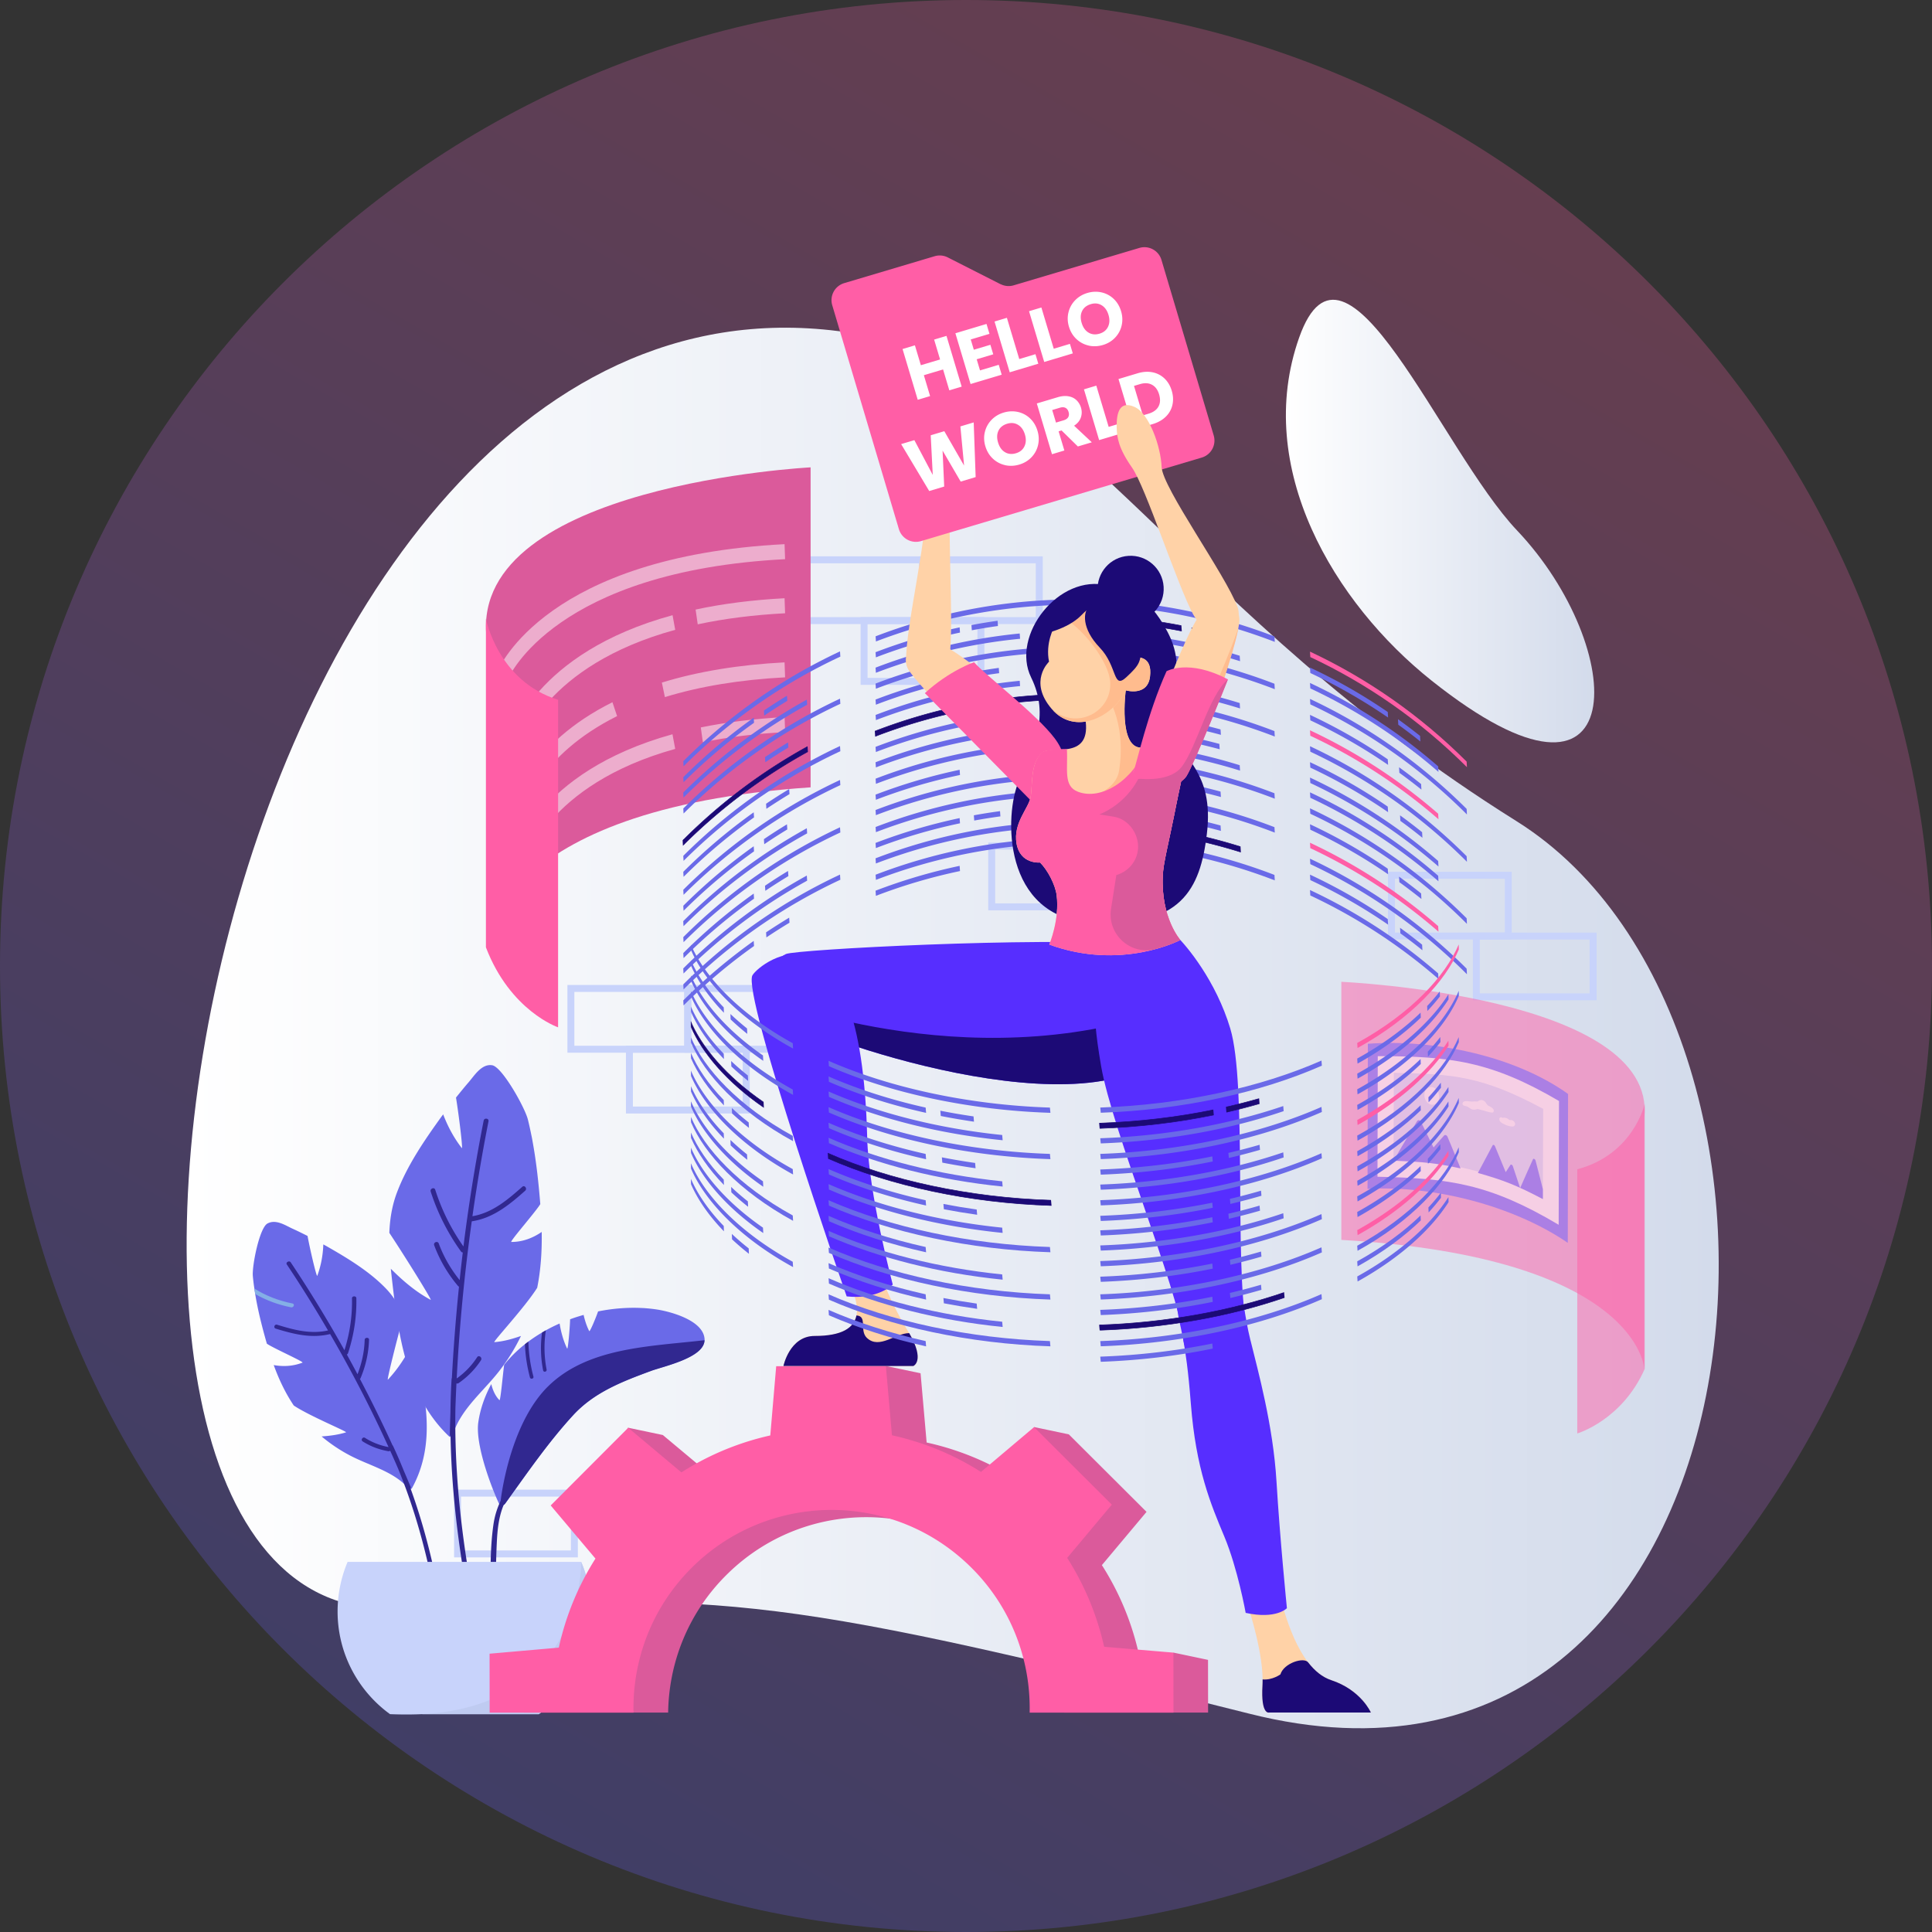 <svg width="504" height="504" fill="none" xmlns="http://www.w3.org/2000/svg"><rect width="100%" height="100%" fill="#333333" stroke="none"/><g clip-path="url('#clip0_60_25910')"><path opacity=".25" d="M252 504c139.176 0 252-112.824 252-252S391.176 0 252 0 0 112.824 0 252s112.824 252 252 252Z" fill="url('#paint0_linear_60_25910')"/><path d="M226.635 87.665c54.138 10.669 81.771 71.981 168.948 126.532 87.176 54.561 67.987 267.596-69.702 232.843-131.351-33.147-137.429-30.531-223.455-27.471C-5.242 423.412 55.321 53.921 226.635 87.665Z" fill="url('#paint1_linear_60_25910')"/><path d="M373.452 177.544c-25.408-20.22-46.562-55.506-34.536-89.5 12.037-33.993 36.87 29.284 56.862 50.362 28.925 30.498 30.846 81.445-22.326 39.138Z" fill="url('#paint2_linear_60_25910')"/><path d="M312.227 221.621h-32.29v-17.67h32.29v17.67Zm-30.477-1.813h28.664v-14.045H281.75v14.045Z" fill="#C8D3FB"/><path d="M290.085 237.478h-32.289v-17.67h32.289v17.67Zm-30.477-1.813h28.654v-14.044h-28.654v14.044ZM150.746 406.274h-32.289v-17.67h32.289v17.67Zm-30.477-1.813h28.665v-14.044h-28.665v14.044ZM272.025 162.805h-32.29v-17.67h32.29v17.67Zm-30.477-1.813h28.654v-14.044h-28.654v14.044Z" fill="#C8D3FB"/><path d="M241.526 162.805h-32.289v-17.67h32.289v17.67Zm-30.477-1.813h28.665v-14.044h-28.665v14.044Z" fill="#C8D3FB"/><path d="M256.797 178.662h-32.289v-17.67h32.289v17.67Zm-30.477-1.813h28.665v-14.044H226.32v14.044ZM394.367 245.097h-32.289v-17.67h32.289v17.67Zm-30.477-1.813h28.665V229.24H363.89v14.044Z" fill="#C8D3FB"/><path d="M416.509 260.954h-32.29v-17.67h32.29v17.67Zm-30.477-1.812h28.653v-14.045h-28.653v14.045ZM210.821 274.619h-32.289v-17.67h32.289v17.67Zm-30.477-1.813h28.654v-14.044h-28.654v14.044Z" fill="#C8D3FB"/><path d="M180.312 274.619h-32.29v-17.67h32.29v17.67Zm-30.477-1.813h28.653v-14.044h-28.653v14.044Z" fill="#C8D3FB"/><path d="M195.583 290.476h-32.29v-17.67h32.29v17.67Zm-30.477-1.812h28.653v-14.045h-28.653v14.045Z" fill="#C8D3FB"/><path d="M133.391 323.992c2.92 0 5.59-1.009 7.923-2.616.087 4.885-.217 9.769-1.172 14.555-3.115 5.015-11.754 14.251-11.168 14.197 2.409-.196 4.689-.836 6.935-1.617a51.033 51.033 0 0 1-5.285 8.639c-4.19 5.59-10.159 10.061-12.428 16.877a.403.403 0 0 1-.26.294c-.044.379-.478.683-.814.358-11.277-10.702-13.285-26.961-14.946-41.624-.076-.695-.152-1.378-.217-2.073 3.126 3.126 6.447 5.98 10.387 8.108.543.293-7.055-11.874-10.778-17.475.131-3.516.673-7.011 1.943-10.408 2.638-7.066 7.164-13.676 11.548-19.765.174-.25.38-.488.554-.738 1.194 3.148 2.779 6.111 4.852 8.791.358.467-.804-8.9-1.509-13.176 1.107-1.367 2.203-2.735 3.354-4.059 1.508-1.769 3.353-4.776 6.056-4.374 2.616.369 8.585 11.092 9.345 14.164.326 1.313.619 2.648.89 3.994a30.6 30.6 0 0 1 .336 1.747c.988 5.384 1.574 10.908 2.008 16.324-.184.293-.369.576-.586.858-2.192 2.974-7.489 9.03-6.957 9.03l-.011-.011Z" fill="#6A6AE8"/><path d="M123.113 318.598c5.557-.836 9.812-4.352 13.893-7.977.607-.543-.152-1.563-.76-1.021-3.832 3.397-7.815 6.795-13.003 7.674a467.137 467.137 0 0 1 4.19-24.747c.162-.803-1.097-.998-1.259-.195a473.685 473.685 0 0 0-5.275 32.832 54.175 54.175 0 0 1-7.359-14.793c-.25-.782-1.433-.304-1.183.477a56.064 56.064 0 0 0 7.901 15.63.57.57 0 0 0 .467.249c-.293 2.41-.564 4.819-.814 7.218-2.323-2.898-4.157-6.056-5.459-9.562-.283-.771-1.466-.293-1.183.478a35.568 35.568 0 0 0 6.208 10.604.591.591 0 0 0 .26.184 487.915 487.915 0 0 0-1.856 23.835.67.67 0 0 0-.076.271c-.173 2.92-.271 5.828-.303 8.737-.066 1.9-.12 3.799-.152 5.698 0 .207.065.337.184.434.326 17.942 2.985 35.687 6.762 53.248l1.237-.293c-4.265-19.84-7.098-39.93-6.729-60.259.076-2.149.163-4.287.271-6.436a.574.574 0 0 0 .565-.076 21.469 21.469 0 0 0 5.828-5.959c.445-.684-.553-1.487-.998-.792a20.226 20.226 0 0 1-5.33 5.535 471.873 471.873 0 0 1 3.929-40.983h.055l-.011-.011Z" fill="#312890"/><path d="M78.906 355.468c-2.486.966-5.047 1.074-7.5.64 1.346 3.701 3.028 7.272 5.232 10.55 4.102 2.746 14.131 6.848 13.621 7-2.106.652-4.233.912-6.36 1.064a41.156 41.156 0 0 0 7 4.754c5.188 2.822 11.559 4.211 15.467 8.596a.349.349 0 0 0 .304.141c.152.272.597.358.803 0 6.469-11.743 3.462-24.627.608-36.186-.131-.543-.272-1.085-.413-1.628-1.747 3.376-3.744 6.61-6.479 9.508-.38.401 2.55-11.245 4.081-16.671-1.129-2.594-2.605-5.047-4.678-7.185-4.298-4.44-10.062-7.924-15.564-11.049-.228-.131-.467-.239-.684-.38-.098 2.756-.586 5.502-1.574 8.194-.174.478-1.91-6.946-2.54-10.398-1.335-.662-2.67-1.335-4.026-1.942-1.791-.836-4.244-2.486-6.426-1.303-2.116 1.14-4.07 11.158-3.82 13.719.097 1.096.238 2.193.401 3.289.055.477.141.955.217 1.422.717 4.374 1.835 8.715 3.04 12.926.238.152.488.315.748.456 2.724 1.52 8.998 4.32 8.542 4.494v-.011Z" fill="#6A6AE8"/><path d="M116.818 430.51c-1.889-14.436-4.787-28.643-9.725-42.232a.384.384 0 0 0 .033-.38 347.566 347.566 0 0 0-1.791-4.233c-.879-2.17-1.802-4.33-2.8-6.457a.49.49 0 0 0-.142-.185 344.872 344.872 0 0 0-8.498-17.301.63.63 0 0 0 .174-.228c1.367-3.267 2.094-6.599 2.203-10.007.022-.673-1.129-.64-1.14.033-.087 3.061-.727 6.035-1.867 8.976a386.449 386.449 0 0 0-2.789-5.156.512.512 0 0 0 .315-.336c1.541-4.732 2.268-9.519 2.17-14.338-.01-.662-1.16-.64-1.139.033.098 4.558-.554 9.052-1.965 13.534A335.591 335.591 0 0 0 75.835 329.3c-.37-.554-1.379 0-1.01.564a336.859 336.859 0 0 1 10.745 17.214c-4.667 1.042-9.04-.196-13.285-1.498-.683-.206-1.03.814-.347 1.02 4.526 1.379 9.16 2.627 14.132 1.422.021 0 .032-.011.043-.022a336.681 336.681 0 0 1 15.249 29.501c-2.246-.435-4.298-1.227-6.143-2.41-.586-.369-1.194.554-.618.923 1.997 1.27 4.243 2.138 6.685 2.561a.6.6 0 0 0 .5-.13 258.74 258.74 0 0 1 2.094 4.743c6.23 15.162 9.649 31.182 11.798 47.495.38-.065.76-.13 1.14-.184v.011Z" fill="#312890"/><path d="M76.28 340.034c-3.626-.727-6.958-2.019-9.91-3.875.054.478.141.955.217 1.422 2.822 1.628 5.959 2.789 9.334 3.462.717.131 1.064-.879.358-1.02v.011Z" fill="#84AFE6"/><path d="M183.796 349.585c-.066 4.591-10.68 6.805-14.045 8.054-7.457 2.756-14.728 5.546-20.242 11.537-6.501 7.077-12.102 15.228-17.702 23.021-.359.499-.858.64-1.325.564-.086 0-.716-1.324-1.541-3.354-1.932-4.765-4.895-13.48-4.157-18.44.51-3.495 1.715-6.816 3.376-9.899.38 1.563 1.02 3.061 2.127 4.19.271.271.847-6.263 1.227-9.226.488-.597.987-1.183 1.508-1.747a32.577 32.577 0 0 1 3.918-3.614c.293-.239.597-.478.901-.695a39.848 39.848 0 0 1 3.571-2.366c.326-.196.662-.38.999-.575a40.298 40.298 0 0 1 3.57-1.77c.38 2.258.956 4.429 1.965 6.534.206.434.705-5.166.781-7.641 1.151-.434 2.323-.792 3.517-1.139.336 1.454.781 2.876 1.465 4.222.163.325 1.737-3.463 2.312-5.134 3.799-.76 7.641-1.074 11.364-.89.325.011.651.022.966.054 1.02.076 2.029.185 3.017.337 3.658.564 12.265 2.887 12.438 7.825v.141l-.01.011Z" fill="#6A6AE8"/><path d="M142.986 361.644c-9.009 8.889-11.809 25.234-12.384 29.869a21.286 21.286 0 0 0-1.856 6.034c-1.075 7.337-.76 15.065-.575 22.457.065 2.431.163 4.862.293 7.282l1.248-.228a319.67 319.67 0 0 1-.206-4.591c-.228-6.61-.217-13.241.087-19.851.152-3.419.477-6.849 1.801-10.018.141-.087.282-.206.402-.369 5.611-7.793 11.212-15.955 17.702-23.02 5.514-6.003 12.797-8.781 20.242-11.538 3.365-1.248 13.98-3.462 14.045-8.053-14.132 1.649-30.434 1.812-40.81 12.047l.011-.021ZM142.595 357.28a29.49 29.49 0 0 1-.195-10.235c-.348.196-.673.38-.999.576a29.855 29.855 0 0 0 .282 9.866c.12.586 1.021.379.912-.207ZM139.155 359.104a38.73 38.73 0 0 1-1.314-9.117 18.47 18.47 0 0 0-.901.694c.109 2.92.554 5.796 1.303 8.64.152.575 1.064.369.912-.217Z" fill="#312890"/><path d="M154.23 420.373c0 2.376-.249 4.699-.727 6.935-1.737 8.129-6.447 15.141-12.948 19.862h-38.813c-6.501-4.721-11.212-11.733-12.948-19.862a33.193 33.193 0 0 1-.728-6.935c0-2.377.272-4.895.793-7.218a32.69 32.69 0 0 1 1.823-5.709h60.933a31.564 31.564 0 0 1 1.823 5.709c.521 2.323.792 4.732.792 7.218Z" fill="#C8D3FB"/><path d="M154.23 420.373c0 2.377-.249 4.699-.727 6.935-1.736 8.13-6.447 15.141-12.948 19.862h-38.813c50.708 2.518 49.873-39.713 49.873-39.713a31.564 31.564 0 0 1 1.823 5.709c.521 2.322.792 4.732.792 7.217v-.01Z" fill="#BFCBF1"/><path d="M211.462 121.919s-88.284 4.515-84.583 43.99v81.218s1.389-36.1 84.583-41.733v-83.475Z" fill="#DB5A9B"/><path opacity=".5" d="m132.675 176.86-2.865-1.758c.499-1.227 13.013-29.945 74.857-33.147l.141 3.918c-59.988 3.093-72.014 30.705-72.133 30.987ZM182.016 162.87l-.554-3.853c7.098-1.531 14.913-2.518 23.205-2.953l.141 3.919c-8.162.423-15.824 1.389-22.792 2.887Z" fill="#fff"/><path d="m135.974 194.421-3.049-1.215c.249-.934 6.468-22.869 42.524-32.724l.695 3.82c-34.092 9.313-40.115 29.913-40.18 30.119h.01ZM173.452 181.864l-.792-3.799c9.345-2.887 20.112-4.656 32.007-5.275l.141 3.907c-11.678.608-22.228 2.345-31.356 5.156v.011ZM136.788 211.386l-3.082-1.097c.152-.651 4.081-16.15 26.06-27.101l1.215 3.625c-20.567 10.257-24.16 24.442-24.193 24.583v-.01ZM183.351 193.629l-.532-3.864c6.718-1.378 14.066-2.279 21.859-2.692l.141 3.919c-7.652.39-14.88 1.28-21.457 2.637h-.011ZM136.788 225.68l-3.082-1.107c.228-.934 5.904-23.075 41.721-33.028l.717 3.821c-33.788 9.377-39.301 30.108-39.356 30.314Z" fill="#fff" opacity=".5"/><path d="M126.76 161.394s3.115 16.356 18.831 21.154v85.45s-12.471-4.233-18.831-20.871v-85.733Z" fill="#FF5EA6"/><path d="M349.911 256.124s82.498 3.636 79.036 35.481v65.502s-1.291-29.11-79.036-33.658v-67.325Z" fill="#FF5EA6" opacity=".5"/><path d="M429.056 287.969s-2.909 13.187-17.594 17.062v68.91s11.657-3.408 17.594-16.834v-69.138Z" fill="#FF5EA6" opacity=".5"/><g opacity=".5"><path d="M408.987 324.22c-14.066-9.66-35.209-15.076-52.238-14.066.032-15.543.054-22.305.086-37.858 16.91-1.291 38.303 3.093 52.228 13.09-.032 15.531-.043 23.302-.076 38.823v.011Z" fill="#6A5FFF"/><path d="M406.61 319.51c-17.963-10.68-28.491-12.146-47.267-12.536.032-12.797.043-18.647.076-31.454 18.852 0 29.511 1.259 47.278 11.7-.033 12.916-.054 19.374-.087 32.3v-.01Z" fill="#fff"/><path d="M402.464 312.802c-15.89-8.368-23.509-9.334-38.932-10.007.033-9.247.043-13.676.076-22.923 15.51.261 23.14.901 38.954 9.399-.033 9.41-.055 14.121-.087 23.531h-.011Z" fill="#D5DDFB"/><path d="M363.532 302.784a701.086 701.086 0 0 1 6.132-10.289c.239-.391.738-.337.966.097 1.335 2.67 1.997 4.027 3.343 6.751a265.814 265.814 0 0 1 2.714-3.082c.271-.304.738-.152.922.293a559.733 559.733 0 0 1 3.408 8.26c-7-1.563-10.517-1.737-17.485-2.041v.011Z" fill="#6A5FFF"/><path d="M375.417 286.113c0 1.27-.879 2.192-1.932 2.073-1.053-.119-1.91-1.226-1.899-2.496 0-1.27.868-2.236 1.921-2.117 1.052.12 1.921 1.27 1.91 2.551v-.011ZM388.246 288.436c-.402-.261-.565-.793-.944-1.118-.337-.283-.706-.402-1.053-.348-.185.033-.282.087-.467.174-.369.195-.293.228-.716.195a4.02 4.02 0 0 0-.879.022c-.597.087-2.312-.488-2.616.347-.271.749.673.793.988.89.542.174.976.673 1.519.825.488.13.966.011 1.411-.119l1.335.358c.727.185 1.574.51 2.279.564.196.011.413.044.51-.173.391-.912-1.042-1.411-1.378-1.628l.011.011ZM394.834 292.441a1.147 1.147 0 0 0-.521-.25c-.152-.033-.336.032-.488-.011-.196-.065-.369-.26-.554-.369-.467-.271-.89-.271-1.313-.195-.228-.152-.467-.239-.662-.066-.206.185-.228.554-.033.891.272.466.868.705 1.238.89.651.314 1.421.542 2.062.553.597 0 1.074-.738.26-1.443h.011Z" fill="#fff"/><path d="M385.543 305.986c1.541-2.898 2.312-4.331 3.832-7.185.13-.25.466-.152.607.184 1.129 2.692 1.683 4.049 2.811 6.795.489-.76.728-1.129 1.227-1.878.152-.228.51-.054.629.304l1.911 5.731c1.324-3.05 2.008-4.548 3.343-7.522.13-.293.575-.054.683.369.76 2.963 1.14 4.45 1.9 7.424v2.594c-6.86-3.614-10.246-4.906-16.921-6.816h-.022Z" fill="#6A5FFF"/></g><path d="M196.701 213.231c-.022-.445-.055-.89-.076-1.325a145.997 145.997 0 0 0-18.375 15.521c.021.434.043.879.075 1.313a145.135 145.135 0 0 1 18.387-15.509h-.011ZM219.222 195.963c-.033-.445-.054-.901-.087-1.346-14.793 6.913-28.664 16.454-40.885 28.642.021.435.043.88.075 1.314 12.233-12.178 26.104-21.718 40.908-28.61h-.011Z" fill="#6A6AE8"/><path d="M210.561 196.19c-.033-.445-.055-.89-.087-1.335a144.384 144.384 0 0 0-32.235 24.248c.021.434.043.879.075 1.313 9.823-9.768 20.688-17.844 32.247-24.215v-.011Z" fill="#1C0A76"/><path d="M210.756 196.158c-11.689 6.425-22.684 14.587-32.604 24.486-.022-.489-.054-.966-.076-1.455 9.909-9.909 20.893-18.082 32.593-24.518l.098 1.487h-.011Zm-32.278 24.019a144.149 144.149 0 0 1 31.888-23.943c-.022-.402-.055-.792-.076-1.194a144.798 144.798 0 0 0-31.878 23.965l.066 1.172Z" fill="#1C0A76"/><path d="M205.959 207.174c-.033-.445-.055-.89-.087-1.335a148.1 148.1 0 0 0-6.024 3.832c.022.445.054.89.076 1.324a159.826 159.826 0 0 1 6.024-3.831l.011.01ZM219.222 183.611c-.033-.445-.054-.89-.087-1.346-14.793 6.903-28.664 16.455-40.885 28.643.021.434.043.879.075 1.313 12.233-12.177 26.104-21.718 40.908-28.621l-.011.011ZM210.561 183.85c-.033-.445-.055-.89-.087-1.335a144.912 144.912 0 0 0-32.235 24.236c.021.434.043.879.075 1.313 9.812-9.768 20.688-17.843 32.247-24.214ZM205.666 195.007c-.033-.445-.055-.89-.087-1.335a140.752 140.752 0 0 0-6.013 3.843c.032.445.054.89.087 1.324a140.105 140.105 0 0 1 6.024-3.842l-.011.01ZM196.701 188.549c-.022-.445-.055-.89-.076-1.324a145.997 145.997 0 0 0-18.375 15.521c.021.434.043.879.075 1.313a145.227 145.227 0 0 1 18.387-15.51h-.011ZM219.222 171.271c-.033-.445-.054-.901-.087-1.346-14.793 6.914-28.664 16.454-40.885 28.653.021.435.043.88.075 1.314 12.233-12.178 26.104-21.718 40.908-28.61l-.011-.011ZM205.384 182.83c-.033-.445-.055-.89-.087-1.335a140.256 140.256 0 0 0-6.013 3.864c.022.445.054.89.087 1.324a140.004 140.004 0 0 1 6.013-3.853ZM196.701 246.779c-.022-.445-.055-.879-.076-1.324a145.913 145.913 0 0 0-18.375 15.521c.021.434.043.879.075 1.313a145.144 145.144 0 0 1 18.387-15.51h-.011ZM219.222 229.5c-.033-.445-.054-.89-.087-1.345-14.793 6.913-28.664 16.454-40.885 28.642.021.434.043.879.075 1.314 12.233-12.178 26.104-21.719 40.908-28.621l-.011.01ZM210.561 229.739c-.033-.445-.055-.89-.087-1.335-11.559 6.382-22.424 14.457-32.235 24.236.021.434.043.879.075 1.314 9.823-9.769 20.688-17.844 32.247-24.215ZM205.959 240.723c-.033-.445-.055-.89-.087-1.335a159.826 159.826 0 0 0-6.024 3.831c.022.445.054.89.076 1.324a148.075 148.075 0 0 1 6.024-3.831l.011.011ZM196.701 234.428c-.022-.445-.055-.879-.076-1.324a145.904 145.904 0 0 0-18.375 15.52c.021.435.043.88.075 1.314a145.061 145.061 0 0 1 18.387-15.51h-.011ZM219.222 217.16c-.033-.445-.054-.89-.087-1.346-14.793 6.914-28.664 16.454-40.885 28.654.021.434.043.879.075 1.313 12.233-12.178 26.104-21.718 40.908-28.621h-.011ZM210.561 217.398c-.033-.445-.055-.89-.087-1.335a144.917 144.917 0 0 0-32.235 24.237c.021.434.043.879.075 1.313 9.812-9.768 20.688-17.843 32.247-24.215ZM205.666 228.545c-.033-.445-.055-.89-.087-1.335a130.93 130.93 0 0 0-6.013 3.853c.032.445.054.89.087 1.324a141.084 141.084 0 0 1 6.024-3.842h-.011ZM196.701 222.087c-.022-.445-.055-.879-.076-1.324a145.913 145.913 0 0 0-18.375 15.521c.021.434.043.879.075 1.313a145.227 145.227 0 0 1 18.387-15.51h-.011ZM219.222 204.819c-.033-.445-.054-.89-.087-1.346-14.793 6.914-28.664 16.455-40.885 28.643.021.434.043.879.075 1.313 12.233-12.177 26.104-21.718 40.908-28.621l-.011.011ZM205.384 216.378c-.033-.445-.055-.89-.087-1.335a141.234 141.234 0 0 0-6.013 3.864c.022.445.054.89.087 1.324a140.981 140.981 0 0 1 6.013-3.853ZM266.11 191.317l-.098-1.378a144.4 144.4 0 0 0-37.608 8.911c.033.455.065.9.087 1.345a144.782 144.782 0 0 1 37.608-8.878h.011ZM250.437 189.722l-.097-1.368a145.46 145.46 0 0 0-21.936 6.48c.033.445.065.901.087 1.346a143.939 143.939 0 0 1 21.946-6.469v.011Z" fill="#6A6AE8"/><path d="m275.585 182.515-.098-1.379c-15.998.543-31.931 3.712-47.072 9.541.033.445.065.901.087 1.346a145.072 145.072 0 0 1 47.083-9.508Z" fill="#1C0A76"/><path d="M275.802 182.591c-16.139.51-32.224 3.701-47.496 9.584l-.097-1.498a144.608 144.608 0 0 1 47.495-9.616c.033.51.065 1.02.109 1.53h-.011Zm-47.105 9.28a145.1 145.1 0 0 1 46.66-9.421c-.033-.413-.054-.825-.087-1.227a144.583 144.583 0 0 0-46.66 9.454c.022.401.055.803.076 1.205l.011-.011Z" fill="#1C0A76"/><path d="m266.11 203.777-.098-1.378a144.4 144.4 0 0 0-37.608 8.911c.033.445.065.9.087 1.345a144.782 144.782 0 0 1 37.608-8.878h.011ZM250.437 202.182l-.097-1.368a145.46 145.46 0 0 0-21.936 6.48c.033.445.065.901.087 1.346a143.939 143.939 0 0 1 21.946-6.469v.011ZM275.585 194.975l-.098-1.379c-15.998.543-31.931 3.712-47.072 9.541.033.445.065.901.087 1.346a145.072 145.072 0 0 1 47.083-9.508ZM266.11 178.977l-.098-1.379a144.66 144.66 0 0 0-37.597 8.911c.033.445.065.901.087 1.346a144.773 144.773 0 0 1 37.608-8.878ZM260.976 187.898l-.098-1.367a147.19 147.19 0 0 0-6.827 1.085l.098 1.368c2.268-.413 4.537-.782 6.827-1.086ZM266.11 216.378l-.098-1.378a144.4 144.4 0 0 0-37.608 8.911c.033.445.065.901.087 1.346a144.744 144.744 0 0 1 37.608-8.879h.011ZM250.437 214.783l-.097-1.368a145.46 145.46 0 0 0-21.936 6.48c.033.445.065.901.087 1.346a143.939 143.939 0 0 1 21.946-6.469v.011ZM275.585 207.576l-.098-1.378a144.964 144.964 0 0 0-47.072 9.54c.033.445.065.901.087 1.346a145.072 145.072 0 0 1 47.083-9.508ZM250.437 227.243l-.097-1.368a145.46 145.46 0 0 0-21.936 6.48c.033.445.065.901.087 1.346a143.939 143.939 0 0 1 21.946-6.469v.011ZM275.585 220.036l-.098-1.379a144.69 144.69 0 0 0-47.072 9.53c.033.456.065.901.087 1.346a145.072 145.072 0 0 1 47.083-9.508v.011ZM260.976 212.97l-.098-1.367a147.19 147.19 0 0 0-6.827 1.085l.098 1.368c2.268-.413 4.537-.782 6.827-1.086Z" fill="#6A6AE8"/><path d="M323.493 222.228a60.34 60.34 0 0 1-.087-1.411 145.164 145.164 0 0 0-38.009-6.425l.097 1.389a145.135 145.135 0 0 1 37.999 6.458v-.011Z" fill="#1C0A76"/><path d="M323.71 222.369a144.735 144.735 0 0 0-38.422-6.523c-.032-.51-.065-1.02-.108-1.541a144.773 144.773 0 0 1 38.432 6.502l.098 1.562Zm-37.998-6.664a145.153 145.153 0 0 1 37.575 6.382 48.685 48.685 0 0 0-.087-1.259 145.197 145.197 0 0 0-37.586-6.36c.032.412.054.825.087 1.237h.011Z" fill="#1C0A76"/><path d="m308.07 214.327-.098-1.4a145.072 145.072 0 0 0-22.575-2.551l.097 1.389a143.8 143.8 0 0 1 22.576 2.573v-.011ZM332.556 217.203a57.764 57.764 0 0 1-.087-1.422 144.713 144.713 0 0 0-47.072-9.573l.097 1.39a145.012 145.012 0 0 1 47.062 9.605ZM308.07 226.787l-.098-1.4a145.072 145.072 0 0 0-22.575-2.551l.097 1.389a145.12 145.12 0 0 1 22.576 2.573v-.011ZM332.556 229.663a61.28 61.28 0 0 1-.087-1.422 144.713 144.713 0 0 0-47.072-9.573l.097 1.39a145.012 145.012 0 0 1 47.062 9.605ZM318.5 216.758c-.032-.467-.065-.933-.086-1.411a144.185 144.185 0 0 0-6.73-1.66l.098 1.41c2.258.5 4.493 1.053 6.729 1.661h-.011ZM250.437 177.381l-.097-1.367a145.34 145.34 0 0 0-21.936 6.479c.033.445.065.901.087 1.346a143.939 143.939 0 0 1 21.946-6.469v.011ZM275.574 170.174l-.097-1.378a144.715 144.715 0 0 0-47.073 9.529c.033.456.065.901.087 1.346a145.098 145.098 0 0 1 47.083-9.508v.011ZM266.11 166.636l-.098-1.378a144.359 144.359 0 0 0-37.608 8.91c.033.456.065.901.087 1.346a144.782 144.782 0 0 1 37.608-8.878h.011ZM260.65 175.601l-.097-1.367c-2.28.314-4.559.683-6.816 1.107l.097 1.367c2.269-.423 4.537-.792 6.816-1.096v-.011ZM250.437 165.03l-.097-1.368a145.46 145.46 0 0 0-21.936 6.48c.033.445.065.901.087 1.346a143.939 143.939 0 0 1 21.946-6.469v.011ZM275.585 157.834l-.098-1.379a144.992 144.992 0 0 0-47.072 9.541c.033.445.065.901.087 1.346a145.072 145.072 0 0 1 47.083-9.508ZM260.336 163.304l-.098-1.367a145.45 145.45 0 0 0-6.816 1.117l.098 1.368c2.268-.423 4.536-.803 6.816-1.118ZM308.07 189.266l-.098-1.4a145.072 145.072 0 0 0-22.575-2.551l.097 1.389c7.565.272 15.12 1.129 22.576 2.573v-.011ZM332.556 192.142a57.764 57.764 0 0 1-.087-1.422 144.772 144.772 0 0 0-47.072-9.573l.097 1.39a145.012 145.012 0 0 1 47.062 9.605ZM323.493 184.816a60.677 60.677 0 0 1-.087-1.411 145.168 145.168 0 0 0-37.999-6.426l.098 1.39a145.576 145.576 0 0 1 37.999 6.447h-.011ZM318.5 191.697l-.097-1.411a132.498 132.498 0 0 0-6.73-1.65l.098 1.401c2.258.499 4.493 1.052 6.729 1.66ZM308.07 176.925l-.098-1.4a145.07 145.07 0 0 0-22.575-2.55l.097 1.389c7.565.271 15.12 1.118 22.576 2.572v-.011ZM332.556 179.791a61.966 61.966 0 0 1-.087-1.422 144.746 144.746 0 0 0-47.072-9.573l.097 1.389a145.013 145.013 0 0 1 47.062 9.606ZM323.493 172.475a60.34 60.34 0 0 1-.087-1.411 144.713 144.713 0 0 0-37.999-6.425l.098 1.389a145.135 145.135 0 0 1 37.999 6.458l-.011-.011ZM318.185 179.27l-.086-1.411a147.411 147.411 0 0 0-6.73-1.639l.098 1.4a155.21 155.21 0 0 1 6.729 1.639l-.011.011ZM308.07 205.481l-.098-1.4a145.07 145.07 0 0 0-22.575-2.55l.097 1.389c7.565.26 15.12 1.118 22.576 2.572v-.011ZM332.556 208.358a61.966 61.966 0 0 1-.087-1.422 144.72 144.72 0 0 0-47.072-9.573l.097 1.389a144.987 144.987 0 0 1 47.062 9.606ZM323.493 201.031a60.677 60.677 0 0 1-.087-1.411 145.167 145.167 0 0 0-37.999-6.425l.098 1.389a145.576 145.576 0 0 1 37.999 6.447h-.011ZM318.5 207.912l-.097-1.411a145.456 145.456 0 0 0-6.73-1.66l.098 1.411c2.258.499 4.493 1.053 6.729 1.66ZM308.07 193.141l-.098-1.4a144.951 144.951 0 0 0-22.575-2.551l.097 1.389a145.12 145.12 0 0 1 22.576 2.573v-.011ZM318.185 195.474c-.032-.467-.065-.933-.086-1.411a148.743 148.743 0 0 0-6.73-1.639l.098 1.4c2.258.489 4.504 1.042 6.729 1.639l-.011.011Z" fill="#6A6AE8"/><path d="m308.07 164.585-.098-1.4a145.072 145.072 0 0 0-22.575-2.551l.097 1.389c7.565.272 15.12 1.129 22.576 2.573v-.011Z" fill="#1C0A76"/><path d="M308.287 164.693a145.26 145.26 0 0 0-22.999-2.615c-.032-.511-.076-1.021-.108-1.542 7.717.25 15.401 1.118 23.009 2.605.033.521.066 1.042.109 1.552h-.011Zm-22.586-2.757a145.199 145.199 0 0 1 22.152 2.519 47.62 47.62 0 0 0-.087-1.249 146.418 146.418 0 0 0-22.152-2.507c.032.413.054.825.087 1.237Z" fill="#1C0A76"/><path d="M332.556 167.45a58.067 58.067 0 0 1-.087-1.422 145.001 145.001 0 0 0-47.072-9.573l.097 1.39a145.012 145.012 0 0 1 47.062 9.605Z" fill="#6A6AE8"/><path d="M317.871 166.842a56.851 56.851 0 0 1-.087-1.411 145.518 145.518 0 0 0-6.74-1.628l.098 1.4c2.257.489 4.504 1.031 6.74 1.628l-.011.011Z" fill="#1C0A76"/><path d="M318.088 166.972a152.763 152.763 0 0 0-7.153-1.736 73.524 73.524 0 0 0-.108-1.552c2.398.51 4.786 1.085 7.152 1.726l.098 1.562h.011Zm-6.74-1.79a140.2 140.2 0 0 1 6.316 1.53c-.021-.412-.054-.836-.086-1.259a140.464 140.464 0 0 0-6.317-1.52c.032.413.054.836.087 1.249Z" fill="#1C0A76"/><path d="M375.254 226.06c-.022-.478-.054-.966-.076-1.455a143.862 143.862 0 0 0-33.44-21.761c.033.477.054.944.087 1.422a144.45 144.45 0 0 1 33.429 21.783v.011ZM362.11 211.863c-.032-.477-.054-.955-.086-1.443a141.927 141.927 0 0 0-20.286-11.592c.033.477.054.944.087 1.422a143.562 143.562 0 0 1 20.274 11.613h.011ZM382.678 224.811c-.022-.488-.043-.966-.076-1.454-12.221-12.199-26.081-21.772-40.864-28.686.033.477.054.955.087 1.422 14.783 6.935 28.643 16.508 40.853 28.718Z" fill="#6A6AE8"/><path d="M375.254 213.719c-.022-.477-.054-.966-.076-1.443a143.834 143.834 0 0 0-33.44-21.762c.033.478.054.955.087 1.422a144.482 144.482 0 0 1 33.429 21.783Z" fill="#FF5EA6"/><path d="M371.064 218.538c-.021-.477-.054-.966-.075-1.443a146.375 146.375 0 0 0-5.753-4.396c.022.478.054.966.076 1.444a129.585 129.585 0 0 1 5.742 4.406l.01-.011ZM362.11 199.523c-.021-.478-.054-.956-.086-1.444a144.063 144.063 0 0 0-20.286-11.592c.033.478.054.955.087 1.422a143.569 143.569 0 0 1 20.274 11.614h.011ZM382.678 212.471c-.022-.489-.043-.966-.076-1.454-12.221-12.2-26.081-21.762-40.864-28.687.033.478.054.955.087 1.422 14.783 6.936 28.643 16.509 40.853 28.719ZM375.254 201.379c-.022-.478-.054-.966-.076-1.455a143.862 143.862 0 0 0-33.44-21.761c.033.477.054.944.087 1.421a144.454 144.454 0 0 1 33.429 21.784v.011ZM370.804 205.981c-.022-.478-.054-.966-.076-1.444a157.581 157.581 0 0 0-5.752-4.385c.021.478.054.955.076 1.444a158.449 158.449 0 0 1 5.752 4.385ZM375.254 255.397c-.022-.477-.054-.966-.076-1.454a143.834 143.834 0 0 0-33.44-21.762c.033.478.054.944.087 1.422a144.482 144.482 0 0 1 33.429 21.783v.011ZM362.11 241.201c-.032-.478-.054-.956-.086-1.444a141.927 141.927 0 0 0-20.286-11.592c.033.478.054.955.087 1.422a143.569 143.569 0 0 1 20.274 11.614h.011ZM382.678 254.149c-.022-.489-.043-.966-.076-1.454-12.221-12.2-26.081-21.762-40.864-28.687.033.478.054.955.087 1.422 14.783 6.936 28.643 16.509 40.853 28.719Z" fill="#6A6AE8"/><path d="M375.254 243.057c-.022-.489-.054-.966-.076-1.455a143.862 143.862 0 0 0-33.44-21.761c.033.477.054.955.087 1.421a144.454 144.454 0 0 1 33.429 21.784v.011Z" fill="#FF5EA6"/><path d="M371.064 247.876c-.021-.478-.054-.966-.075-1.444a147.355 147.355 0 0 0-5.753-4.396c.022.478.054.966.076 1.444a130.352 130.352 0 0 1 5.742 4.406l.01-.01ZM362.11 228.057c-.021-.478-.054-.955-.086-1.444a142.987 142.987 0 0 0-20.286-11.592c.033.478.054.956.087 1.422a143.569 143.569 0 0 1 20.274 11.614h.011ZM382.678 241.005c-.022-.488-.043-.966-.076-1.454-12.221-12.2-26.081-21.762-40.864-28.686.033.477.054.955.087 1.422 14.783 6.935 28.643 16.508 40.853 28.718ZM375.254 229.913c-.022-.478-.054-.966-.076-1.455a143.862 143.862 0 0 0-33.44-21.761c.033.477.054.944.087 1.422a144.482 144.482 0 0 1 33.429 21.783v.011ZM370.804 234.515c-.022-.478-.054-.966-.076-1.444a158.721 158.721 0 0 0-5.752-4.385c.021.478.054.966.076 1.444a158.449 158.449 0 0 1 5.752 4.385ZM362.11 187.182c-.032-.478-.054-.955-.086-1.444a142.016 142.016 0 0 0-20.286-11.591c.033.477.054.955.087 1.422a143.464 143.464 0 0 1 20.274 11.613h.011Z" fill="#6A6AE8"/><path d="M382.678 200.13c-.022-.488-.043-.966-.076-1.454-12.221-12.2-26.081-21.762-40.864-28.686.033.477.054.955.087 1.422 14.783 6.935 28.643 16.508 40.853 28.718Z" fill="#FF5EA6"/><path d="M370.533 193.423c-.022-.478-.055-.966-.076-1.444a146.773 146.773 0 0 0-5.764-4.363c.022.478.055.966.076 1.444 1.954 1.4 3.875 2.854 5.764 4.374v-.011Z" fill="#6A6AE8"/><path d="m315.157 433.017-9.063-1.91-.52 1.096-8.477-.716c-.098-.391-.174-.771-.282-1.172a72.051 72.051 0 0 0-9.367-22.022l11.646-13.893-20.275-20.22-9.073-1.911-.934 9.758.586.087-4.439 3.744a67.634 67.634 0 0 0-6.794-3.81 72.61 72.61 0 0 0-16.433-5.741l-1.584-18.061-9.063-1.91-.64 1.921-18.908.033-1.53 18.06a71.956 71.956 0 0 0-23.194 9.638l-5.101-4.276-8.803-7.359-9.073-1.91v.022c-.304.586-4.819 9.963-4.971 10.484-.055.228 1.845.803 4.081 1.39l-10.257 10.289 11.689 13.86a72.35 72.35 0 0 0-9.573 23.227l-18.049 1.584.022 13.459h37.521c.173-12.959 5.177-25.875 15.064-35.763 11.657-11.7 27.514-16.649 42.72-14.848a51.41 51.41 0 0 1 30.358 14.718c9.953 9.909 15.022 22.879 15.195 35.893h37.521l-.021-13.741h.021Z" fill="#DB5A9B"/><path d="m306.095 431.118-9.269-.782-8.792-.738a72.558 72.558 0 0 0-9.638-23.194l11.646-13.893-20.285-20.22-11.581 9.779-2.269 1.91c-7.239-4.601-15.086-7.771-23.227-9.562l-1.584-18.06-28.61.043-1.542 18.061a72.27 72.27 0 0 0-19.211 7.272 73.66 73.66 0 0 0-3.972 2.366l-13.893-11.646v.022l-20.209 20.252 11.678 13.861a72.31 72.31 0 0 0-9.562 23.226l-18.06 1.585.022 15.369h37.531c-.314-13.6 4.7-27.286 15.065-37.673 14.002-14.045 34.059-18.354 51.783-12.938 7.793 2.377 15.119 6.664 21.295 12.808 10.441 10.397 15.499 24.149 15.195 37.803h37.521l-.022-15.651h-.01Z" fill="#FF5EA6"/><path d="M347.284 438.303c-7.793-2.573-11.548-15.076-13.361-21.783l-8.151 3.147s4.038 12.21 3.571 20.014c-.467 7.804 1.747 7.066 1.747 7.066h26.527s-2.54-5.872-10.344-8.444h.011Z" fill="#FFD2A7"/><path d="M347.284 438.303c-2.355-.771-4.341-2.464-6.013-4.613-1.085-1.519-6.371.152-7.25 3.104 0 0-2.116 1.552-4.645 1.314 0 .542 0 1.074-.033 1.573-.467 7.804 1.748 7.066 1.748 7.066h26.526s-2.54-5.872-10.344-8.444h.011Z" fill="#1C0A76"/><path d="m228.013 328.106-8.14 3.419c5.025 8.694 6.816 16.986-7.359 16.986-6.534 0-8.151 7.836-8.151 7.836h33.885s3.376-1.368-1.508-9.291c-5.297-8.607-8.727-18.961-8.727-18.961v.011Z" fill="#FFD2A7"/><path d="M226.19 349.064c-2.127-1.975.228-5.731-2.768-5.904-.651 3.223-3.722 5.351-10.897 5.351-6.534 0-8.151 7.836-8.151 7.836h33.885s3.159-1.281-1.074-8.575c-3.549 0-7.771 4.266-10.984 1.292h-.011Z" fill="#1C0A76"/><path d="M295.382 246.345c-24.724-1.964-87.61 1.335-90.356 2.529-3.235 1.411-10.68 10.528 2.637 17.952 11.125 6.197 89 32.311 100.906.727 4.374-11.592-5.676-20.611-13.187-21.208Z" fill="#572EFF"/><path d="M309.622 261.443c-52.716 21.164-107.353-.217-110.903-1.552 1.911 2.235 4.798 4.612 8.944 6.924 11.125 6.198 89 32.312 100.906.727.803-2.138 1.118-4.178 1.053-6.11v.011Z" fill="#1C0A76"/><path d="M320.953 268.345c-3.755-12.535-11.494-21.729-14.033-24.149-4.157-3.972-14.783-5.307-18.159 3.234-3.375 8.542-4.406 13.871-1.519 30.662 2.887 16.791 20.057 58.176 21.349 70.636 1.292 12.46 19.678 15.455 16.552-2.584-3.126-18.038.152-63.298-4.19-77.799Z" fill="#572EFF"/><path d="M326.206 349.661c-.835-3.419-1.226-5.915-1.791-9.388-2.42-14.805-17.832-2.616-17.3 1.313.662 4.938 2.203 7.424 3.538 24.562 1.324 17.138 5.21 26.255 8.726 34.666 3.517 8.412 5.579 19.938 5.579 19.938 8.021 1.748 10.756-1.226 10.756-1.226s-1.834-18.267-2.713-33.006-4.83-28.871-6.784-36.87l-.011.011ZM196.299 254.399c-2.854 4.862 24.573 83.79 24.573 83.79 8.151.901 12.026-3.083 12.026-3.083s-6.317-23.617-6.675-38.378c-1.618-65.762-27.905-45.748-29.913-42.329h-.011Z" fill="#572EFF"/><path d="M266.468 205.308c-2.149-1.997-27.688-26.657-29.652-30.977-2.312-5.079 3.983-8.487 9.833-5.633 5.601 2.746 25.571 18.94 29.728 26.646 4.472 8.292-5.264 14.273-9.898 9.964h-.011Z" fill="#FFD2A7"/><path d="M294.394 145.005c-4.754.304-8.357 4.406-8.053 9.16.304 4.754 4.406 8.358 9.16 8.054 4.754-.304 8.358-4.407 8.054-9.161-.304-4.754-4.407-8.357-9.161-8.053Z" fill="#1C0A76"/><path d="M306.149 189.472c-1.498-8.921 3.647-14.706-1.596-24.67-5.242-9.964-10.495-10.789-15.542-12.059-12.807-3.223-25.387 13.057-20.025 23.976 4.96 10.094.651 18.321-3.18 26.993-3.832 8.661-4.461 35.622 18.95 37.011 23.412 1.389 28.339-8.791 30.065-23.075 2.073-17.105-7.174-19.243-8.672-28.165v-.011Z" fill="#1C0A76"/><path d="M254.095 172.747s-6.469 2.214-12.829 8.075l29.478 29.869 5.807-7.337s3.43-4.309-1.422-10.756-18.126-16.454-21.024-19.851h-.01Z" fill="#FF5EA6"/><path d="M303.338 228.437c.184-3.669 1.28-7.099 3.788-19.841.977-4.971 2.257-8.878.901-10.995-1.726-2.659-6.632-2.8-10.116-2.572-6.284.402-4.233-14.945-4.233-14.945-1.161-3.094-11.57-1.878-10.441 8.205 1.129 10.083-9.139 6.056-11.397 8.086-3.093 2.779-2.474 8.379-2.941 11.407-.467 3.028-4.667 6.849-3.712 12.297.955 5.449 6.132 4.928 6.132 4.928 1.998 2.008 3.962 5.774 4.32 8.498.825 6.35-1.921 12.905-1.921 12.905 18.961 6.903 34.189-1.204 34.189-1.204s-5.123-5.785-4.569-16.769Z" fill="#FFD2A7"/><path d="M297.9 195.029c-6.284.402-4.233-14.945-4.233-14.945-.651-1.726-4.146-2.106-6.935-.38 1.986.38 7.185 8.661 5.199 21.382-.565 3.614-4.277 5.969-7.772 6.892 0 0 22.587 2.485 22.956.618.977-4.971-5.742-13.784-9.215-13.567Z" fill="#FFBC8E"/><path d="M303.327 228.437c.184-3.658 1.281-7.099 3.788-19.841.977-4.971 2.257-8.878.901-10.984-1.552-2.398-5.677-2.746-9.02-2.637-3.484 8.704-11.722 13.882-17.789 11.57-3.907-1.487-2.572-5.948-2.887-11.114-2.551-.12-5.828.228-6.469.814-3.093 2.778-2.485 8.52-2.952 11.537-.467 3.028-4.667 6.849-3.701 12.297.955 5.449 6.132 4.928 6.132 4.928 1.997 2.008 3.973 5.774 4.32 8.498.825 6.35-1.921 12.916-1.921 12.916 18.961 6.903 34.189-1.205 34.189-1.205s-5.123-5.785-4.58-16.769l-.011-.01Z" fill="#FF5EA6"/><path d="M303.327 228.437c.184-3.658 1.281-7.099 3.788-19.841.977-4.971 2.257-8.878.901-10.984-1.498-2.322-5.395-2.724-8.672-2.637-.044.543-.033 1.27-.142 1.823-1.421 7.381-6.056 12.97-12.394 15.673l3.701.575c4.233.662 7.044 5.156 6.251 9.237-.575 3.006-2.811 5.188-5.546 6.002l-1.378 8.802c-1.042 6.675 5.123 12.254 11.635 10.485 4.059-1.107 6.436-2.366 6.436-2.366s-5.123-5.785-4.58-16.769Z" fill="#DB5A9B"/><path d="M313.073 160.449c-3.57 3.571-14.761 34.526-17.322 40.702-.912 2.192 9.334 5.871 13.773.803 2.464-2.811 14.056-35.665 13.795-40.408-.304-5.568-5.655-5.699-10.256-1.097h.01Z" fill="#FFD2A7"/><path d="M308.775 194.639c-3.462 3.863-5.036 7.771-10.115 9.041 3.864 1.552 7.912 1.649 10.864-1.715 2.225-2.529 11.95-29.403 13.557-38.216-.467 1.78-9.714 25.756-14.306 30.89Z" fill="#FFBC8E"/><path d="M293.613 171.672s-4.798-12.666-9.03-12.937c-4.244-.283-7.598.141-9.573 4.83 0 0-2.356 4.156-1.346 9.051 0 0-5.492 5.113.684 12.309 6.164 7.195 16.15 1.975 19.33-4.841 0 0 5.698 1.704 6.328-3.582.629-5.286-2.833-5.47-6.382-4.83h-.011Z" fill="#FFD2A7"/><path d="M293.613 171.672s-4.797-12.666-9.03-12.938c-3.398-.217-6.22.011-8.227 2.508 2.811-.782 13.067 10.246 13.274 16.942.217 6.816-6.958 11.179-12.895 8.358a11.745 11.745 0 0 1-2.029-1.227c6.186 6.577 15.846 1.444 18.961-5.231 0 0 5.698 1.704 6.328-3.582.629-5.286-2.833-5.47-6.382-4.83Z" fill="#FFBC8E"/><path d="M271.797 165.442s6.642-1.161 10.344-4.993c3.711-3.831 5.676-3.212 5.676-3.212-11.537-4.776-16.031 8.205-16.031 8.205h.011Z" fill="#1C0A76"/><path d="M284.246 158.018c-1.791 1.509-2.094 5.981 2.638 10.919 4.732 4.939 3.343 11.103 6.979 7.695 3.646-3.408 3.679-3.961 3.929-8.531.26-4.569-9.628-13.382-13.557-10.072l.011-.011Z" fill="#1C0A76"/><path d="M320.324 177.229s-8.727 21.99-10.821 25.278c-2.106 3.289-11.212 3.788-14.002-.814 0 0 .131-.271.218-.488.846-2.203 3.614-15.065 8.596-26.103 0 0 5.774-3.31 16.009 2.127Z" fill="#FF5EA6"/><path d="M236.382 172.508c-.261-8.922 6.512-36.197 4.688-41.255-1.823-5.047-2.214-14.175.652-17.17 2.919-3.061 4.938-.554 6.36 3.245.901 2.409 1.574 5.188.195 11.168-1.389 6.002.489 32.257-.412 41.212-.89 8.878-11.299 8.834-11.483 2.8Z" fill="#FFD2A7"/><path d="M320.324 177.229s-8.716 21.99-10.821 25.267c-2.03 3.181-9.595 5.145-12.601 1.151-.044-.054.021-.282.043-.38.065-.087.206-.119.695-.087h.021c1.987.163 8.021.315 10.648-3.191 3.95-5.253 7.033-18.56 12.015-22.771v.011Z" fill="#DB5A9B"/><path d="m261.009 74.141-13.763-6.99a4.623 4.623 0 0 0-3.419-.314l-23.596 7.022a4.637 4.637 0 0 0-3.125 5.763l2.431 8.173 14.956 50.242a4.637 4.637 0 0 0 5.763 3.125l73.241-21.794a4.638 4.638 0 0 0 3.126-5.763L302.99 67.803a4.638 4.638 0 0 0-5.763-3.126l-32.789 9.757a4.614 4.614 0 0 1-3.419-.314l-.01.021Z" fill="#FF5EA6"/><path d="m246.91 87.622 3.961 13.241-3.223.966-1.628-5.448-5.015 1.497 1.628 5.449-3.223.966-3.962-13.242 3.224-.966 1.552 5.188 5.014-1.497-1.552-5.188 3.224-.966ZM253.237 88.555l.804 2.68 4.319-1.291.749 2.486-4.32 1.291.869 2.909 4.884-1.465.771 2.583-8.119 2.431-3.962-13.241 8.119-2.432.771 2.584-4.885 1.465ZM265.893 93.667l4.222-1.27.749 2.485-7.457 2.236-3.961-13.241 3.223-.966 3.224 10.756ZM274.89 90.975l4.222-1.27.749 2.486-7.456 2.236-3.962-13.242 3.224-.966 3.223 10.756ZM284.029 90.15a6.783 6.783 0 0 1-3.202-1.682c-.922-.857-1.573-1.932-1.964-3.223-.391-1.292-.434-2.551-.13-3.767a6.791 6.791 0 0 1 1.747-3.158c.868-.89 1.921-1.52 3.169-1.889 1.249-.369 2.475-.423 3.68-.162a6.664 6.664 0 0 1 3.18 1.682c.912.857 1.552 1.932 1.943 3.224.39 1.291.434 2.55.141 3.776a6.755 6.755 0 0 1-1.726 3.159c-.857.89-1.91 1.52-3.158 1.889-1.249.369-2.475.423-3.691.162l.011-.01Zm5.025-4.916c.424-.89.467-1.921.12-3.083-.347-1.161-.944-2.008-1.791-2.518-.847-.51-1.791-.608-2.855-.282-1.063.326-1.823.923-2.246 1.802-.424.879-.467 1.91-.109 3.093.358 1.183.945 2.008 1.791 2.518.847.51 1.802.597 2.865.282 1.064-.315 1.802-.922 2.225-1.812ZM254.008 110.175l.51 14.284-3.907 1.172-4.722-8.086.424 9.377-3.908 1.173-7.326-12.243 3.452-1.031 4.797 9.073-.532-10.343 3.549-1.064 5.156 8.965-.966-10.213 3.473-1.042v-.022ZM262.224 121.344a6.782 6.782 0 0 1-3.202-1.683c-.922-.857-1.574-1.931-1.964-3.223-.391-1.292-.434-2.551-.131-3.766a6.793 6.793 0 0 1 1.748-3.159c.868-.89 1.921-1.519 3.169-1.888s2.475-.424 3.68-.163a6.663 6.663 0 0 1 3.18 1.682c.911.858 1.552 1.932 1.942 3.224.391 1.291.435 2.55.142 3.777a6.751 6.751 0 0 1-1.726 3.158c-.858.89-1.91 1.52-3.159 1.889-1.248.369-2.474.423-3.69.163l.011-.011Zm5.025-4.917c.424-.89.467-1.921.12-3.082-.348-1.162-.945-2.008-1.791-2.518-.847-.511-1.791-.608-2.855-.283-1.063.326-1.823.923-2.246 1.802-.424.879-.467 1.91-.109 3.093.358 1.183.944 2.008 1.791 2.518.846.511 1.802.597 2.865.283 1.064-.315 1.802-.923 2.225-1.813ZM281.185 116.47l-4.254-4.178-.771.228 1.498 5.003-3.224.966-3.961-13.241 5.416-1.617c1.042-.315 1.986-.402 2.833-.25.846.141 1.541.478 2.094 1.009a4.486 4.486 0 0 1 1.183 1.954c.261.879.25 1.747-.043 2.583-.293.847-.879 1.552-1.758 2.128l4.623 4.33-3.646 1.085h.01Zm-5.709-6.23 1.998-.596c.586-.174.987-.456 1.204-.836.206-.38.239-.825.076-1.357-.152-.499-.412-.857-.803-1.053-.38-.195-.868-.217-1.465-.032l-1.997.597.987 3.277ZM289.217 111.359l4.222-1.27.749 2.485-7.456 2.236-3.962-13.241 3.224-.966 3.223 10.756ZM300.646 97.118a6.268 6.268 0 0 1 3.126 1.607c.868.825 1.509 1.899 1.899 3.202.391 1.302.445 2.528.174 3.711a6.155 6.155 0 0 1-1.737 3.072c-.89.868-2.018 1.509-3.408 1.921l-4.96 1.487-3.961-13.241 4.96-1.487c1.4-.424 2.702-.51 3.907-.272Zm1.563 8.933c.477-.868.532-1.91.174-3.137-.359-1.226-.988-2.073-1.867-2.54-.879-.477-1.932-.531-3.159-.162l-1.53.455 2.301 7.696 1.53-.456c1.216-.369 2.073-.988 2.551-1.856Z" fill="#fff"/><path d="M322.831 158.333c-3.104-8.368-19.602-31.128-19.797-36.49-.206-5.373-3.256-13.969-7.033-15.673-3.853-1.736-4.787 1.335-4.689 5.395.065 2.572.477 5.394 4.005 10.43 3.538 5.036 11.624 30.086 15.825 38.053 4.157 7.901 13.784 3.951 11.689-1.715Z" fill="#FFD2A7"/><path d="M312.466 160.949s.597.455-.174 1.758c-.77 1.302 8.64 3.343 9.465 1.563.824-1.791.911-2.507.911-2.507s.304-2.095-1.02-4.581c-1.335-2.485-9.182 3.777-9.182 3.777v-.01ZM237.478 174.245s1.237 1.997 3.104 3.929c1.867 1.931 8.151-5.894 8.151-5.894l-.705-2.04s-.695-.272-.663-1.9c.033-1.628-4.829-.966-4.829-.966l-5.058 6.86v.011Z" fill="#FFD2A7"/><path d="M188.854 288.381c-.022-.466-.033-.944-.055-1.411-4.059-4.189-6.881-8.422-8.552-12.286 0 .467.01.933.021 1.4 1.683 3.864 4.515 8.097 8.586 12.287v.01ZM206.892 297.716c-.032-.467-.054-.934-.087-1.401-14.174-7.782-23.085-17.506-26.558-25.701 0 .467.01.933.021 1.4 3.495 8.195 12.428 17.92 26.624 25.691v.011Z" fill="#6A6AE8"/><path d="M199.11 288.815a58.349 58.349 0 0 0-.076-1.41c-9.746-6.741-15.965-14.316-18.787-20.872 0 .467.01.933.021 1.4 2.833 6.567 9.074 14.142 18.842 20.882Z" fill="#1C0A76"/><path d="M199.273 289c-9.909-6.794-16.215-14.479-19.048-21.1 0-.521-.011-1.041-.022-1.552 2.811 6.621 9.106 14.295 18.994 21.1.022.521.054 1.042.076 1.552Zm-18.961-21.034c2.843 6.501 9.008 13.99 18.625 20.654l-.066-1.248c-9.594-6.675-15.748-14.153-18.581-20.655 0 .413.011.836.022 1.249Z" fill="#1C0A76"/><path d="m195.377 294.221-.065-1.411a67.246 67.246 0 0 1-4.396-3.767c.021.467.032.934.054 1.411a71.093 71.093 0 0 0 4.396 3.767h.011ZM188.854 276.291c-.022-.467-.033-.934-.055-1.411-4.059-4.19-6.881-8.423-8.552-12.287 0 .467.01.934.021 1.4 1.683 3.864 4.515 8.097 8.586 12.287v.011ZM206.892 285.625c-.032-.467-.054-.934-.087-1.401-14.174-7.782-23.085-17.507-26.558-25.701 0 .467.01.933.021 1.4 3.495 8.195 12.428 17.919 26.624 25.702Z" fill="#6A6AE8"/><path d="M199.11 276.735a58.706 58.706 0 0 0-.076-1.411c-9.746-6.74-15.965-14.316-18.787-20.871 0 .467.01.933.021 1.4 2.833 6.566 9.074 14.142 18.831 20.882h.011ZM195.159 281.967l-.065-1.411a66.403 66.403 0 0 1-4.363-3.766c.022.467.033.944.054 1.411a64.154 64.154 0 0 0 4.374 3.766Z" fill="#6A6AE8"/><path d="M188.854 264.21c-.022-.466-.033-.933-.055-1.411-4.059-4.189-6.881-8.422-8.552-12.286 0 .467.01.933.021 1.4 1.683 3.864 4.515 8.097 8.586 12.286v.011ZM206.892 273.544c-.032-.466-.054-.933-.087-1.4-14.174-7.793-23.085-17.507-26.558-25.701 0 .467.01.933.021 1.4 3.495 8.195 12.428 17.919 26.624 25.701ZM194.942 269.702l-.065-1.411a72.836 72.836 0 0 1-4.33-3.766c.021.467.032.934.054 1.411a63.156 63.156 0 0 0 4.341 3.766ZM188.854 321.225c-.022-.467-.033-.934-.055-1.411-4.059-4.19-6.881-8.423-8.552-12.287 0 .467.01.934.021 1.4 1.683 3.864 4.515 8.097 8.586 12.287v.011ZM206.892 330.559c-.032-.467-.054-.934-.087-1.401-14.174-7.792-23.085-17.506-26.558-25.701 0 .467.01.933.021 1.4 3.495 8.195 12.428 17.92 26.624 25.691v.011Z" fill="#6A6AE8"/><path d="M199.11 321.67a58.155 58.155 0 0 0-.076-1.411c-9.746-6.741-15.965-14.316-18.787-20.872 0 .467.01.933.021 1.4 2.833 6.567 9.074 14.142 18.842 20.883ZM195.377 327.075l-.065-1.411a67.246 67.246 0 0 1-4.396-3.767c.021.467.032.934.054 1.411a70.752 70.752 0 0 0 4.396 3.767h.011Z" fill="#6A6AE8"/><path d="M188.854 309.144c-.022-.466-.033-.933-.055-1.411-4.059-4.189-6.881-8.422-8.552-12.286 0 .467.01.933.021 1.4 1.683 3.864 4.515 8.097 8.586 12.286v.011ZM206.892 318.479c-.032-.467-.054-.934-.087-1.401-14.174-7.793-23.085-17.507-26.558-25.701 0 .467.01.933.021 1.4 3.495 8.195 12.428 17.919 26.624 25.702Z" fill="#6A6AE8"/><path d="M199.11 309.579a58.155 58.155 0 0 0-.076-1.411c-9.746-6.74-15.965-14.316-18.787-20.872 0 .467.01.934.021 1.4 2.833 6.567 9.074 14.143 18.831 20.883h.011ZM195.159 314.81l-.065-1.411a66.403 66.403 0 0 1-4.363-3.766c.022.467.033.933.054 1.411a64.154 64.154 0 0 0 4.374 3.766Z" fill="#6A6AE8"/><path d="M188.854 297.054c-.022-.467-.033-.945-.055-1.411-4.059-4.19-6.881-8.423-8.552-12.287 0 .467.01.934.021 1.4 1.683 3.864 4.515 8.097 8.586 12.287v.011ZM206.892 306.388c-.032-.467-.054-.934-.087-1.4-14.174-7.783-23.085-17.507-26.558-25.702 0 .467.01.934.021 1.4 3.495 8.195 12.428 17.92 26.624 25.702ZM194.942 302.556l-.065-1.411a69.04 69.04 0 0 1-4.33-3.766c.021.467.032.934.054 1.411a63.156 63.156 0 0 0 4.341 3.766ZM261.562 321.626c-.043-.456-.087-.911-.119-1.367-16.704-1.704-32.453-5.742-45.293-11.353l.098 1.4c12.851 5.6 28.61 9.638 45.314 11.32ZM241.591 314.484c-.043-.455-.076-.922-.119-1.378-9.193-2.051-17.757-4.83-25.332-8.129l.097 1.4c7.576 3.299 16.151 6.067 25.354 8.107Z" fill="#6A6AE8"/><path d="m274.022 314.463-.13-1.357c-21.197-.695-41.776-5.188-57.752-12.2l.097 1.401c15.999 7 36.577 11.483 57.774 12.167l.011-.011Z" fill="#1C0A76"/><path d="M274.315 314.55c-21.393-.652-42.188-5.188-58.284-12.265-.033-.521-.065-1.031-.109-1.552 16.075 7.098 36.859 11.635 58.252 12.308.043.499.087 1.009.141 1.509Zm-57.861-12.232c15.89 6.913 36.273 11.352 57.275 12.058-.033-.402-.076-.803-.109-1.216-21.001-.716-41.374-5.166-57.253-12.091.033.413.055.825.087 1.249Z" fill="#1C0A76"/><path d="M261.562 333.826c-.043-.456-.087-.912-.119-1.368-16.704-1.693-32.453-5.741-45.293-11.353l.098 1.4c12.851 5.601 28.61 9.638 45.314 11.321ZM241.591 326.684c-.043-.456-.076-.923-.119-1.378-9.193-2.052-17.757-4.83-25.332-8.13l.097 1.4c7.576 3.3 16.151 6.068 25.354 8.108ZM274.022 326.662l-.13-1.357c-21.197-.694-41.776-5.188-57.752-12.199l.097 1.4c15.999 7.001 36.577 11.483 57.774 12.167l.011-.011ZM261.562 309.535c-.043-.456-.087-.912-.119-1.367-16.704-1.704-32.453-5.742-45.293-11.353l.098 1.4c12.851 5.6 28.61 9.638 45.314 11.32ZM254.909 316.894c-.044-.456-.076-.912-.12-1.368-2.941-.412-5.839-.9-8.683-1.454.044.456.076.923.12 1.378 2.854.554 5.752 1.032 8.683 1.444ZM261.562 346.166c-.043-.456-.087-.911-.119-1.367-16.704-1.693-32.453-5.742-45.293-11.353l.098 1.4c12.851 5.6 28.61 9.638 45.314 11.32ZM241.591 339.024c-.043-.455-.076-.922-.119-1.378-9.193-2.051-17.757-4.83-25.332-8.129l.097 1.4c7.576 3.299 16.151 6.067 25.354 8.107Z" fill="#6A6AE8"/><path d="m274.022 339.003-.13-1.357c-21.197-.695-41.776-5.199-57.752-12.199l.097 1.4c15.999 7 36.577 11.483 57.774 12.167l.011-.011ZM241.591 351.224c-.043-.456-.076-.922-.119-1.378-9.193-2.052-17.757-4.83-25.332-8.13l.097 1.4c7.576 3.3 16.151 6.068 25.354 8.108ZM274.022 351.202l-.13-1.357c-21.197-.694-41.776-5.188-57.752-12.199l.097 1.4c15.999 7.001 36.577 11.483 57.774 12.167l.011-.011ZM254.909 341.434c-.044-.456-.076-.912-.12-1.368-2.941-.412-5.839-.9-8.683-1.454.044.456.076.923.12 1.378 2.854.543 5.752 1.032 8.683 1.444Z" fill="#6A6AE8"/><path d="M334.868 338.569a59.03 59.03 0 0 0-.109-1.324c-14.11 4.819-30.748 7.814-47.734 8.4l.13 1.357c16.986-.597 33.614-3.592 47.713-8.433Z" fill="#1C0A76"/><path d="M335.106 338.558c-14.229 4.906-31.052 7.945-48.233 8.52-.044-.499-.098-.999-.141-1.498 17.181-.564 34.015-3.592 48.255-8.487.043.488.076.976.119 1.465Zm-47.68 8.357c16.802-.619 33.223-3.582 47.192-8.335l-.098-1.173c-13.979 4.754-30.412 7.696-47.213 8.303.032.402.076.804.108 1.205h.011Z" fill="#1C0A76"/><path d="m316.373 339.621-.119-1.335c-9.324 1.9-19.222 3.072-29.229 3.419l.13 1.357c10.007-.358 19.905-1.541 29.218-3.441ZM344.831 326.706l-.098-1.314c-15.954 7.023-36.511 11.538-57.708 12.254l.13 1.357c21.197-.727 41.743-5.253 57.676-12.287v-.01ZM316.373 351.821l-.119-1.335c-9.324 1.899-19.222 3.072-29.229 3.419.043.445.086.901.13 1.346 10.007-.358 19.905-1.531 29.218-3.441v.011ZM344.831 338.905l-.098-1.313c-15.954 7.022-36.511 11.537-57.708 12.254l.13 1.356c21.197-.727 41.743-5.253 57.676-12.286v-.011ZM329.072 336.474c-.033-.445-.076-.879-.109-1.324a157.514 157.514 0 0 1-8.118 2.138c.043.445.076.89.119 1.324 2.768-.651 5.47-1.367 8.108-2.138ZM241.591 302.404c-.043-.466-.076-.922-.119-1.378-9.193-2.051-17.757-4.83-25.332-8.13l.097 1.401c7.576 3.299 16.151 6.067 25.354 8.107ZM274.022 302.372l-.13-1.357c-21.197-.695-41.776-5.188-57.752-12.2l.097 1.401c15.999 7 36.577 11.483 57.785 12.166v-.01Z" fill="#6A6AE8"/><path d="M261.562 297.455c-.043-.456-.076-.912-.119-1.367-16.704-1.704-32.453-5.742-45.293-11.353l.098 1.4c12.851 5.6 28.61 9.638 45.314 11.32ZM254.496 304.749c-.043-.456-.076-.912-.119-1.368a179.286 179.286 0 0 1-8.672-1.465c.043.456.076.923.119 1.378 2.844.554 5.742 1.042 8.672 1.466v-.011ZM241.591 290.313c-.043-.455-.076-.922-.119-1.378-9.193-2.051-17.757-4.83-25.332-8.129l.097 1.4c7.576 3.299 16.151 6.067 25.354 8.107ZM274.022 290.292l-.13-1.357c-21.197-.695-41.776-5.188-57.752-12.2l.097 1.4c15.999 7.001 36.577 11.484 57.785 12.167v-.01ZM254.084 292.604c-.044-.456-.076-.912-.12-1.368a167.7 167.7 0 0 1-8.661-1.487c.044.456.076.923.12 1.378 2.843.565 5.73 1.053 8.661 1.487v-.01ZM316.373 315.081c-.044-.445-.076-.89-.119-1.335-9.324 1.9-19.222 3.072-29.229 3.419.043.445.086.901.13 1.346 10.007-.358 19.905-1.53 29.218-3.441v.011ZM344.831 302.155l-.098-1.314c-15.954 7.023-36.511 11.538-57.708 12.254l.13 1.357c21.197-.727 41.743-5.253 57.676-12.287v-.01ZM334.868 301.938a59.03 59.03 0 0 0-.109-1.324c-14.121 4.819-30.748 7.814-47.734 8.4.043.456.086.901.13 1.346 16.986-.597 33.614-3.592 47.713-8.422ZM329.072 311.934c-.033-.445-.076-.879-.109-1.324-2.637.77-5.351 1.487-8.118 2.138.043.445.076.89.119 1.324 2.768-.651 5.47-1.368 8.108-2.138ZM316.373 303.001c-.044-.445-.076-.89-.119-1.335-9.324 1.9-19.222 3.072-29.229 3.419.043.445.086.901.13 1.346 10.007-.358 19.905-1.53 29.218-3.441v.011ZM344.831 290.075l-.098-1.314c-15.954 7.023-36.511 11.538-57.708 12.254l.13 1.357c21.197-.727 41.743-5.253 57.676-12.287v-.01Z" fill="#6A6AE8"/><path d="M334.868 289.858c-.033-.445-.066-.88-.109-1.325-14.11 4.819-30.748 7.815-47.734 8.401.043.445.086.901.13 1.346 16.986-.597 33.614-3.593 47.713-8.422ZM328.692 299.962c-.033-.445-.076-.879-.109-1.324a150.75 150.75 0 0 1-8.129 2.117c.033.445.076.89.119 1.324a161.822 161.822 0 0 0 8.13-2.117h-.011ZM316.373 330.96c-.044-.445-.076-.89-.119-1.335-9.324 1.9-19.222 3.072-29.229 3.419.043.445.086.901.13 1.346 10.007-.358 19.905-1.53 29.218-3.441v.011ZM344.831 318.033l-.098-1.313c-15.954 7.023-36.511 11.538-57.708 12.254l.13 1.357c21.197-.727 41.743-5.253 57.676-12.287v-.011Z" fill="#6A6AE8"/><path d="M334.868 317.817c-.033-.445-.066-.88-.109-1.325-14.121 4.819-30.748 7.815-47.734 8.401.043.445.086.901.13 1.346 16.986-.597 33.614-3.593 47.713-8.422ZM329.072 327.813c-.033-.445-.076-.879-.109-1.324-2.637.77-5.351 1.486-8.118 2.138.043.445.076.879.119 1.324 2.768-.651 5.47-1.368 8.108-2.138ZM316.373 318.869c-.044-.445-.076-.89-.119-1.335-9.324 1.9-19.222 3.072-29.229 3.419.043.445.086.901.13 1.346 10.007-.358 19.905-1.53 29.218-3.441v.011ZM328.692 315.83c-.033-.445-.076-.879-.109-1.324a150.75 150.75 0 0 1-8.129 2.117c.033.445.076.89.119 1.324a161.822 161.822 0 0 0 8.13-2.117h-.011Z" fill="#6A6AE8"/><path d="M316.373 290.91c-.044-.445-.076-.89-.119-1.335-9.324 1.9-19.222 3.072-29.229 3.419.043.445.086.901.13 1.346 10.007-.358 19.905-1.53 29.218-3.441v.011Z" fill="#1C0A76"/><path d="M316.644 290.932c-9.486 1.954-19.569 3.158-29.771 3.506-.044-.5-.087-.999-.141-1.498 10.202-.347 20.296-1.531 29.782-3.484.044.488.087.987.13 1.476Zm-29.218 3.343c9.823-.369 19.526-1.52 28.676-3.376-.033-.39-.065-.792-.109-1.183-9.149 1.856-18.864 2.996-28.675 3.365.032.402.076.803.108 1.205v-.011Z" fill="#1C0A76"/><path d="m344.831 277.984-.098-1.314c-15.954 7.023-36.511 11.538-57.708 12.254l.13 1.357c21.197-.727 41.743-5.253 57.676-12.286v-.011Z" fill="#6A6AE8"/><path d="M328.323 287.98c-.033-.445-.076-.879-.109-1.324-2.648.76-5.372 1.465-8.151 2.095.044.445.076.89.12 1.324a159.488 159.488 0 0 0 8.14-2.106v.011Z" fill="#1C0A76"/><path d="M328.583 287.98a154.894 154.894 0 0 1-8.65 2.236l-.13-1.476c2.952-.673 5.85-1.422 8.661-2.225.043.488.076.976.119 1.465Zm-8.14 1.975a145.726 145.726 0 0 0 7.641-1.975l-.098-1.183a142.978 142.978 0 0 1-7.641 1.964l.098 1.183v.011Z" fill="#1C0A76"/><path d="M377.881 284.865c0-.434-.022-.868-.033-1.303-4.439 6.958-12.46 14.436-23.78 20.698.021.435.054.869.086 1.314 11.31-6.274 19.309-13.752 23.737-20.709h-.01Z" fill="#6A6AE8"/><path d="M370.641 289.64c-.021-.434-.032-.868-.054-1.302-4.32 4.179-9.866 8.292-16.53 11.982.022.434.054.869.087 1.314 6.653-3.701 12.188-7.815 16.497-11.994ZM380.562 271.851c0-.434-.011-.868-.022-1.302-3.452 8.183-12.33 17.898-26.483 25.701.022.434.054.869.087 1.314 14.131-7.804 22.977-17.529 26.418-25.702v-.011Z" fill="#6A6AE8"/><path d="m377.881 272.774-.033-1.303c-4.439 6.958-12.46 14.436-23.78 20.698.032.434.054.869.086 1.314 11.31-6.274 19.309-13.752 23.737-20.709h-.01Z" fill="#FF5EA6"/><path d="M375.905 283.747c-.011-.434-.021-.869-.043-1.303a47.92 47.92 0 0 1-3.235 3.81c.022.434.033.868.055 1.302a52.133 52.133 0 0 0 3.223-3.809ZM370.641 277.56c-.021-.434-.032-.868-.054-1.302-4.32 4.178-9.866 8.292-16.53 11.982.032.434.054.879.087 1.314 6.653-3.702 12.188-7.815 16.497-11.994ZM380.562 259.771c0-.434-.011-.868-.022-1.302-3.452 8.183-12.33 17.908-26.483 25.701.032.434.054.868.087 1.313 14.131-7.803 22.988-17.528 26.418-25.701v-.011Z" fill="#6A6AE8"/><path d="m377.881 260.683-.033-1.303c-4.439 6.958-12.46 14.436-23.78 20.698.021.434.054.869.086 1.314 11.31-6.274 19.309-13.752 23.737-20.709h-.01ZM375.764 271.841a56.502 56.502 0 0 0-.043-1.303 53.054 53.054 0 0 1-3.256 3.81c.021.434.032.868.054 1.302a50.154 50.154 0 0 0 3.245-3.809ZM377.881 313.594c0-.434-.022-.868-.033-1.302-4.439 6.957-12.46 14.435-23.78 20.698.021.434.054.868.086 1.313 11.31-6.273 19.309-13.751 23.737-20.709h-.01Z" fill="#6A6AE8"/><path d="M370.641 318.37c-.021-.434-.032-.868-.054-1.302-4.32 4.178-9.866 8.292-16.53 11.982.022.434.054.868.087 1.313 6.653-3.701 12.188-7.814 16.497-11.993ZM380.562 300.581c0-.434-.011-.869-.022-1.303-3.452 8.173-12.33 17.898-26.483 25.702.022.434.054.868.087 1.313 14.131-7.804 22.977-17.529 26.418-25.701v-.011Z" fill="#6A6AE8"/><path d="m377.881 301.503-.033-1.302c-4.439 6.957-12.46 14.435-23.78 20.698.032.434.054.868.086 1.313 11.31-6.273 19.309-13.751 23.737-20.709h-.01Z" fill="#FF5EA6"/><path d="M375.905 312.476c-.011-.434-.021-.868-.043-1.302a47.92 47.92 0 0 1-3.235 3.81c.022.434.033.868.055 1.302a52.143 52.143 0 0 0 3.223-3.81ZM370.641 305.498c-.021-.435-.032-.869-.054-1.303-4.32 4.179-9.866 8.292-16.53 11.983.032.434.054.868.087 1.313 6.653-3.701 12.188-7.815 16.497-11.993ZM380.562 287.708c0-.434-.011-.868-.022-1.302-3.452 8.184-12.33 17.909-26.483 25.701.032.435.054.869.087 1.314 14.131-7.804 22.988-17.529 26.418-25.702v-.011Z" fill="#6A6AE8"/><path d="m377.881 288.631-.033-1.302c-4.439 6.957-12.46 14.435-23.78 20.697.021.435.054.869.086 1.314 11.31-6.274 19.309-13.752 23.737-20.709h-.01ZM375.764 299.778c-.011-.434-.022-.869-.043-1.303a50.761 50.761 0 0 1-3.256 3.81c.021.434.032.868.054 1.302a49.96 49.96 0 0 0 3.245-3.809ZM370.641 265.469c-.021-.434-.032-.868-.054-1.302-4.32 4.179-9.866 8.292-16.53 11.982.022.435.054.869.087 1.314 6.653-3.701 12.188-7.815 16.497-11.994Z" fill="#6A6AE8"/><path d="M380.562 247.68c0-.434-.011-.868-.022-1.302-3.452 8.183-12.33 17.908-26.483 25.701.032.434.054.868.087 1.313 14.131-7.803 22.988-17.528 26.418-25.701v-.011Z" fill="#FF5EA6"/><path d="M375.634 259.934c-.011-.434-.033-.868-.044-1.302a51.354 51.354 0 0 1-3.288 3.809c.021.434.032.869.054 1.303a50.833 50.833 0 0 0 3.278-3.81Z" fill="#6A6AE8"/></g><defs><linearGradient id="paint0_linear_60_25910" x1="125.978" y1="470.278" x2="378.022" y2="33.722" gradientUnits="userSpaceOnUse"><stop stop-color="#6A5FFF"/><stop offset="1" stop-color="#FF5EA6"/></linearGradient><linearGradient id="paint1_linear_60_25910" x1="48.69" y1="268.172" x2="448.364" y2="268.172" gradientUnits="userSpaceOnUse"><stop stop-color="#fff"/><stop offset="1" stop-color="#D3DBEB"/></linearGradient><linearGradient id="paint2_linear_60_25910" x1="335.454" y1="135.931" x2="415.89" y2="135.931" gradientUnits="userSpaceOnUse"><stop stop-color="#fff"/><stop offset="1" stop-color="#D3DBEB"/></linearGradient><clipPath id="clip0_60_25910"><path fill="#fff" d="M0 0h504v504H0z"/></clipPath></defs></svg>